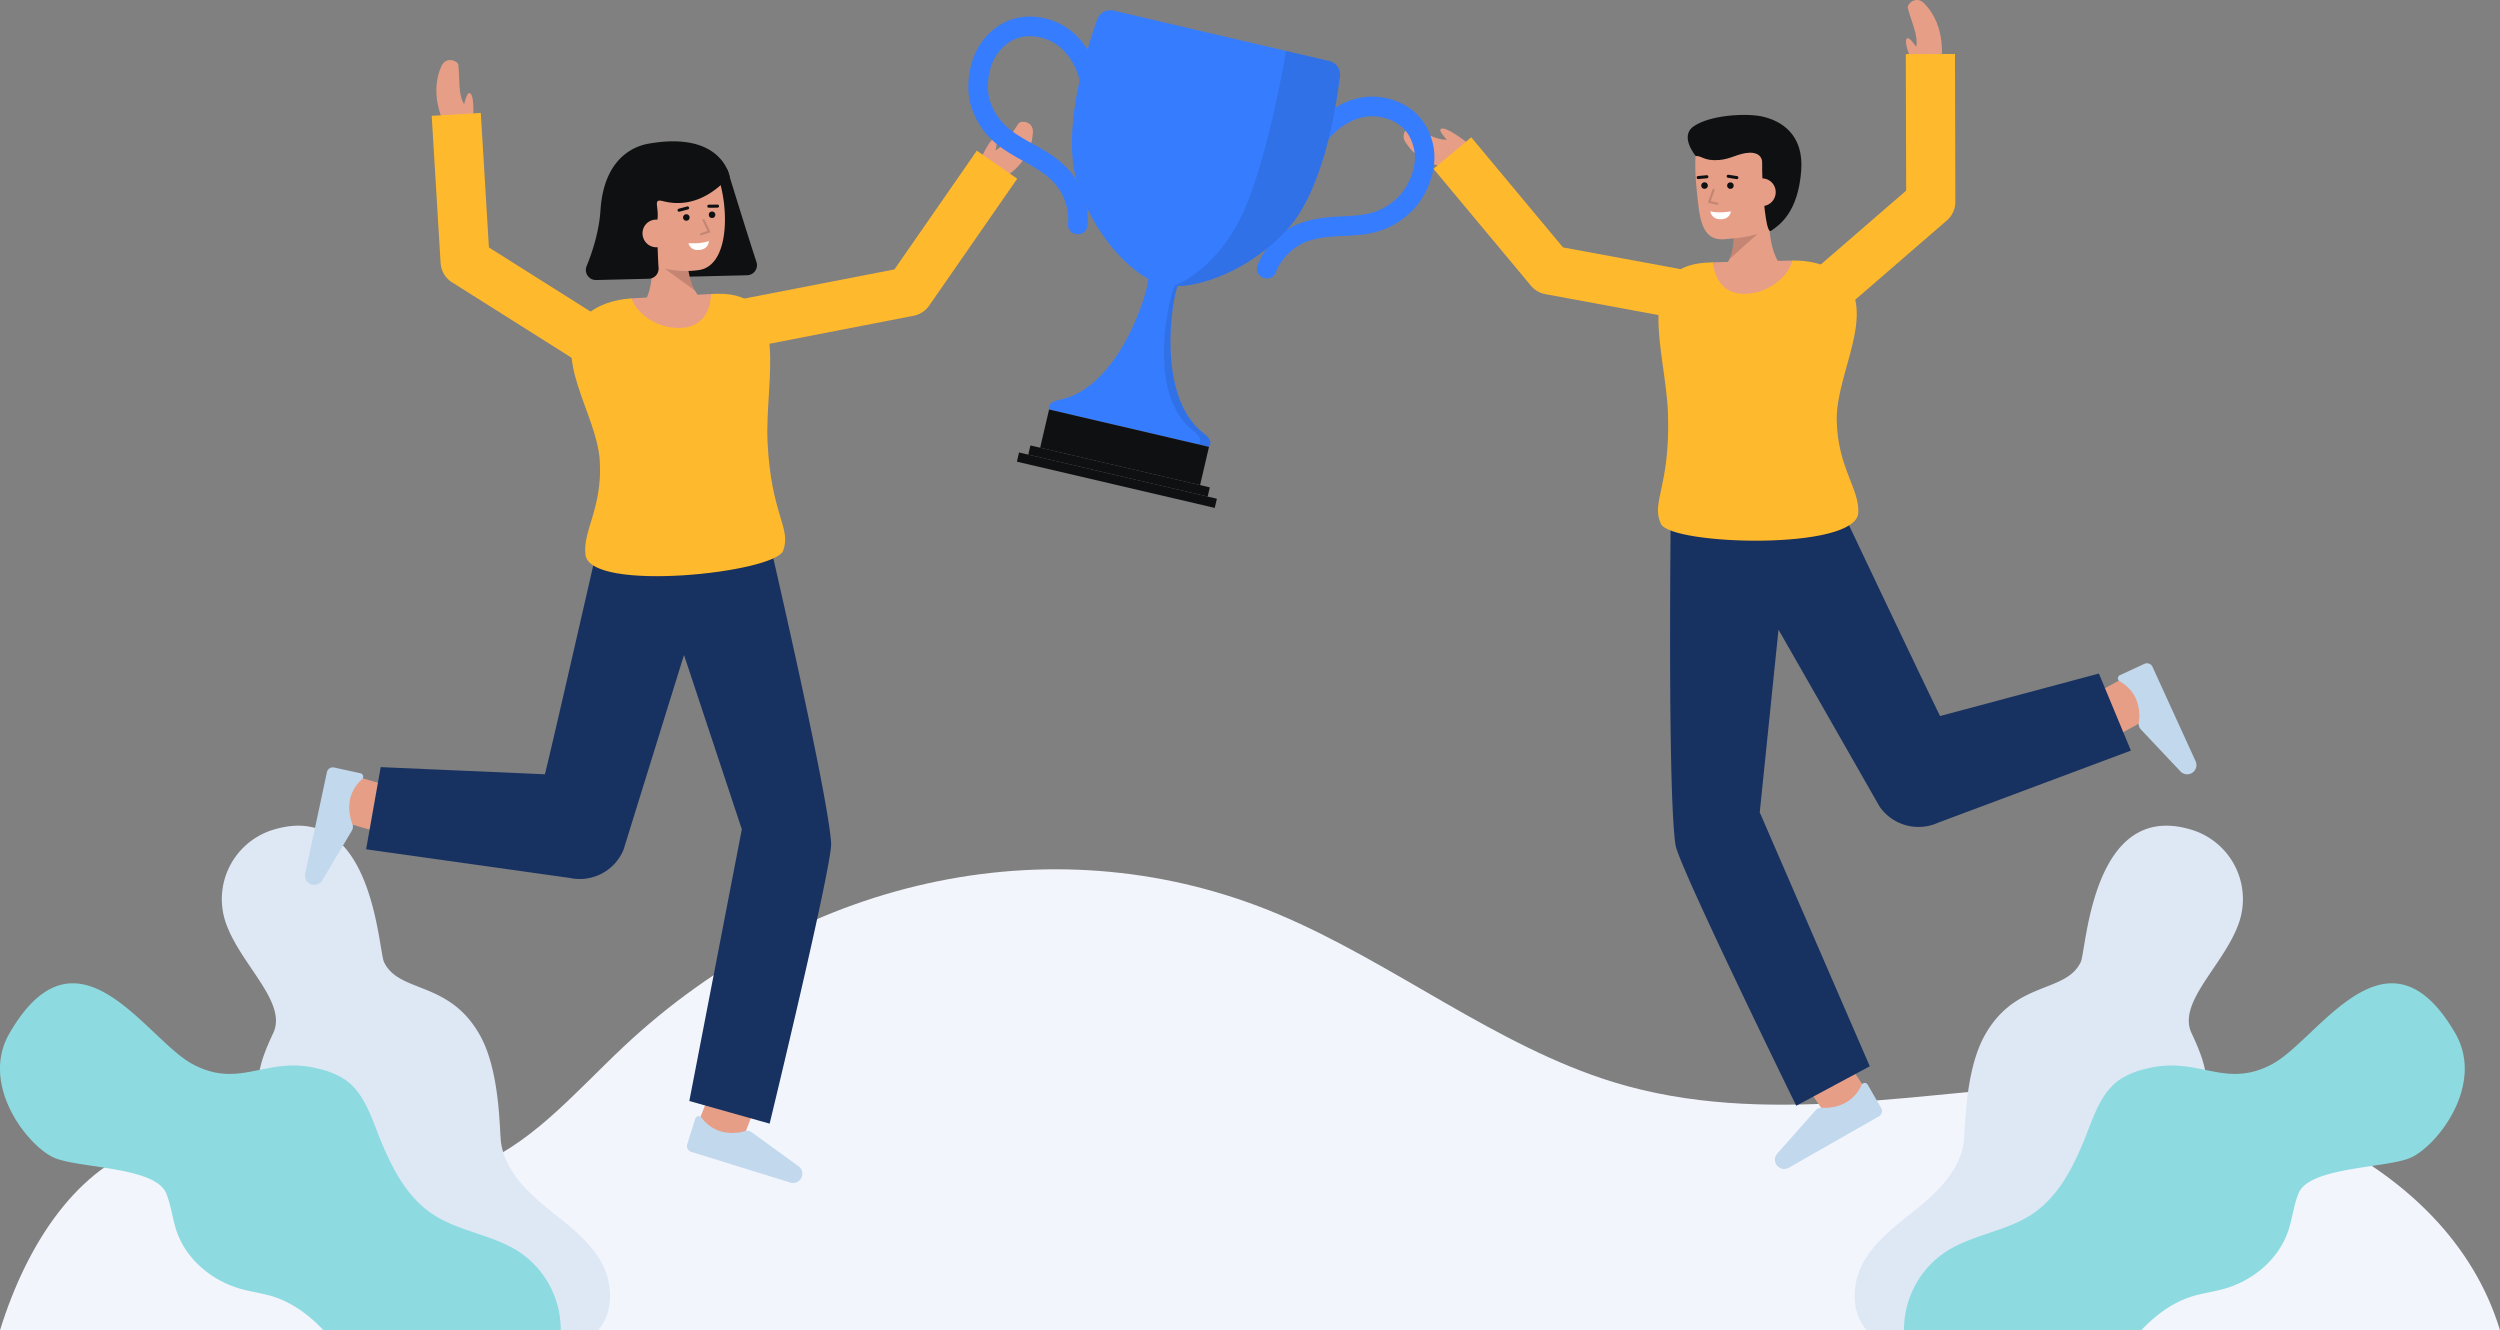 <svg id="Layer_1" data-name="Layer 1" xmlns="http://www.w3.org/2000/svg" viewBox="0 0 1108.59 589.862">
  <rect x="0" y="0" width="1108.59" height="589.862" fill="#808080" stroke="none"/>
  <g>
    <path d="M322.593,75.24s8.25,26.964,12.855,40.947a4.467,4.467,0,0,1-4.137,5.863l-26.592.658a4.472,4.472,0,0,1-4.57-4.147L297.421,80.81Z" fill="#0f1011"></path>
    <path d="M283.334,136.645s7.634-4.284,5.4-25.293l15.9-3.342s-1.344,18.916,6.879,24.715Z" fill="#e69e87"></path>
    <g opacity="0.15">
      <path d="M308.152,128.858l-13.51-9.835,10.418-.358A28.761,28.761,0,0,0,308.152,128.858Z"></path>
    </g>
    <path d="M279.482,103.407c1.258,6.359,4.887,12.325,10.571,14.252a40.485,40.485,0,0,0,19.414,2.154c17.45-1.851,13.044-41.525,4.558-49.049S281.294,68.711,278.638,81.7C277.265,88.415,278.285,97.357,279.482,103.407Z" fill="#e69e87"></path>
    <g>
      <circle cx="304.342" cy="96.441" r="1.449" fill="#0f1011"></circle>
      <circle cx="315.748" cy="95.232" r="1.449" fill="#0f1011"></circle>
      <path d="M314.328,92.129a.681.681,0,0,1-.007-1.362l3.839-.043h.008a.681.681,0,0,1,.008,1.362l-3.84.043Z" fill="#0f1011"></path>
      <path d="M301.137,93.892a.681.681,0,0,1-.175-1.339l3.762-1a.681.681,0,0,1,.35,1.317l-3.762,1A.663.663,0,0,1,301.137,93.892Z" fill="#0f1011"></path>
      <path d="M305.284,107.834s5.361.436,9.079-.962c0,0,.054,3.521-4.169,3.97S305.284,107.834,305.284,107.834Z" fill="#fff"></path>
    </g>
    <g opacity="0.15">
      <path d="M310.965,104.323a.5.5,0,0,1-.171-.974l2.924-.975-2.171-4.541a.5.5,0,0,1,.9-.43l2.659,5.562-4,1.333A.5.5,0,0,1,310.965,104.323Z"></path>
    </g>
    <path d="M323.585,78.473S320.513,57.83,287.46,63.736c-8.24,1.472-19.8,8.221-21.178,29.433-.628,9.731-3.748,18.968-6.158,24.825a4.471,4.471,0,0,0,4.237,6.183l23.323-.569a4.465,4.465,0,0,0,4.361-4.565c0-.066,0-.132-.009-.2-.267-3.966-.565-10.684-.593-20.962,1.067-5.893-2.265-9.947,2.457-8.715C311.436,93.73,322.286,78.84,323.585,78.473Z" fill="#0f1011"></path>
    <path d="M297.177,102.86a6.143,6.143,0,0,1-12.218,1.3,6.04,6.04,0,0,1,5.257-6.734c.068-.009.136-.016.2-.022C294.794,97.149,296.818,99.486,297.177,102.86Z" fill="#e69e87"></path>
  </g>
  <path d="M1108.59,589.862H0c12.147-39.134,34.58-72.332,66.2-82.181,46.259-14.388,95.214,25.171,141.37,10.3,26.223-8.442,46.868-33.045,68.561-53.475,81.841-77.085,194-99.868,290.837-59.067,50.621,21.317,96.749,58.594,148.605,74.449,67.054,20.5,137.178,3.5,206.132.7C988.866,477.852,1085.09,512.422,1108.59,589.862Z" fill="#f3f5fd"></path>
  <g>
    <path d="M993.019,408.633c-6.213,18.823-27.657,35.549-21.25,49.391,2.437,5.262,4.883,10.766,6.009,16.387a28.6,28.6,0,0,1,.359,10.2c-2.31,14.659-16.027,24.395-28.782,31.977-.787.466-1.583.941-2.379,1.417-12.085,7.242-24.744,15.58-28.627,28.948-2.155,7.426-1.2,15.367-2.1,23.045a48.2,48.2,0,0,1-7.018,19.862H827.778c-7.232-7.97-6.63-21.366-1.126-30.763,5.892-10.057,15.843-16.891,24.822-24.327,7.757-6.427,15.319-14.163,18.279-23.6a28.644,28.644,0,0,0,1.039-4.572c.718-5.106.33-31.19,9.183-47.247,13.688-24.793,35.889-18.687,42.674-32.675,2.6-5.359,4.844-71.2,48.091-59.041A32.161,32.161,0,0,1,993.019,408.633Z" fill="#dee8f5"></path>
    <path d="M1072.125,511.59a19.8,19.8,0,0,1-3.98,2.117c-11.668,4.378-44.12,3.892-48.868,15.415-2.232,5.417-2.766,11.4-4.678,16.94-4.34,12.571-15.794,22-28.609,25.54-4.611,1.272-9.387,1.864-13.949,3.281-8.814,2.747-16.114,8.271-22.531,14.979H844.31a41.43,41.43,0,0,1,18.988-35.1C875,547.382,889.77,546,901.254,538.3c7.572-5.087,13.018-12.436,17.338-20.561a150.093,150.093,0,0,0,7.27-16.4c3.214-8.339,6.572-17.289,13.872-22.453a35.617,35.617,0,0,1,11.718-4.912c10.542-2.757,18.648-1.136,26.326.437,9.319,1.9,18.017,3.718,29.695-2.485,20.716-11.009,51-65.9,81.271-13.746C1100.879,479.1,1084.133,503.553,1072.125,511.59Z" fill="#8ddbe0"></path>
  </g>
  <g>
    <path d="M99.938,408.633c6.213,18.823,27.657,35.549,21.25,49.391-2.437,5.262-4.883,10.766-6.009,16.387a28.579,28.579,0,0,0-.359,10.2c2.31,14.659,16.027,24.395,28.782,31.977.787.466,1.582.941,2.379,1.417,12.085,7.242,24.744,15.58,28.627,28.948,2.155,7.426,1.2,15.367,2.1,23.045a48.185,48.185,0,0,0,7.018,19.862h81.456c7.232-7.97,6.63-21.366,1.126-30.763-5.893-10.057-15.843-16.891-24.822-24.327-7.757-6.427-15.319-14.163-18.279-23.6a28.644,28.644,0,0,1-1.039-4.572c-.719-5.106-.33-31.19-9.183-47.247-13.688-24.793-35.889-18.687-42.674-32.675-2.6-5.359-4.845-71.2-48.091-59.041A32.161,32.161,0,0,0,99.938,408.633Z" fill="#dee8f5"></path>
    <path d="M20.832,511.59a19.8,19.8,0,0,0,3.98,2.117c11.668,4.378,44.12,3.892,48.867,15.415,2.233,5.417,2.767,11.4,4.679,16.94,4.34,12.571,15.794,22,28.608,25.54,4.611,1.272,9.387,1.864,13.95,3.281,8.814,2.747,16.114,8.271,22.531,14.979h105.2a41.432,41.432,0,0,0-18.988-35.1c-11.7-7.377-26.472-8.756-37.956-16.463-7.572-5.087-13.018-12.436-17.338-20.561a150.093,150.093,0,0,1-7.27-16.4c-3.214-8.339-6.572-17.289-13.873-22.453a35.6,35.6,0,0,0-11.717-4.912c-10.542-2.757-18.648-1.136-26.326.437-9.319,1.9-18.017,3.718-29.7-2.485-20.715-11.009-51-65.9-81.27-13.746C-7.922,479.1,8.824,503.553,20.832,511.59Z" fill="#8ddbe0"></path>
  </g>
  <g>
    <path d="M169.179,369.25c-.621-.107-2.508-.437-20.47-5.813l6.023-20.118c7.615,2.28,16.773,4.95,18.291,5.289-.1-.021-.177-.035-.24-.046Z" fill="#e69e87"></path>
    <path d="M135.351,387.408a4.108,4.108,0,0,0,3.458,4.925h0a4.107,4.107,0,0,0,4.014-1.847l13.2-22.14a3.46,3.46,0,0,0,.3-2.874,19.109,19.109,0,0,1-.882-11.929,17.035,17.035,0,0,1,5.025-7.933,1.546,1.546,0,0,0-.635-2.725l-11.678-2.544a2.678,2.678,0,0,0-3.189,2.058Z" fill="#c1d8ed"></path>
    <path d="M327.794,508.937l-19.5-7.8c2.952-7.38,6.433-16.263,6.907-17.744-.03.093-.051.173-.067.235l20.282,5.443C335.256,489.68,334.759,491.53,327.794,508.937Z" fill="#e69e87"></path>
    <path d="M350.47,524.392a4.107,4.107,0,0,0,5.215-3h0a4.108,4.108,0,0,0-1.479-4.164l-20.867-15.134a3.462,3.462,0,0,0-2.836-.555,19.11,19.11,0,0,1-11.96-.191,17.034,17.034,0,0,1-7.45-5.717,1.546,1.546,0,0,0-2.771.389l-3.581,11.4a2.677,2.677,0,0,0,1.763,3.36Z" fill="#c1d8ed"></path>
    <path d="M368.557,373.766c-1.649-22.731-25.537-125.705-28.073-136.811l-75.518,5.48S242.553,340.6,241.608,343.343l-72.8-3.171L162.348,376.6l90.266,12.708a21.034,21.034,0,0,0,23.888-12.52s26.285-84.766,26.82-86.33l25.633,77.285L305.67,488.234l35.616,10.026S369.224,382.958,368.557,373.766Z" fill="#173161"></path>
  </g>
  <g>
    <path d="M434.121,72.178l8.938,7.77s14.054-6.1,14.979-21.208c.306-5.008-5.35-5.444-6.338-4.016-3.265,4.718-5.942,9.659-10.3,11.974.556-2.177,1.14-5.2.177-5.464C439.049,60.526,434.121,72.178,434.121,72.178Z" fill="#e69e87"></path>
    <path d="M332.017,154.215l-4.157-21.4,68.768-13.358,36.529-52.639,17.914,12.431-39.056,56.28a10.9,10.9,0,0,1-6.878,4.487Z" fill="#ffb92c"></path>
    <path d="M209.685,54.433l-11.536,2.679S189.5,43.1,195.763,29.318c2.074-4.568,7.276-2.3,7.48-.579.675,5.7-.189,13.357,2.574,17.441.528-2.183,1.426-5.124,2.4-4.911C210.788,41.83,209.685,54.433,209.685,54.433Z" fill="#e69e87"></path>
    <path d="M347.292,244.172c-3.62,9.85-85.57,18.72-87.67,1.87-1.33-10.72,7.59-20.67,6.35-41.64s-22.13-46.62-7.34-63.27c4.29-4.83,11.99-8.25,21.6-8.83,1.04,5.56,35.06,3.58,34.99-1.93,1.3-.06,2.31-.1,2.94-.11,33.2-.54,20.88,38.02,22.2,65.72C341.9,228.422,351.012,234,347.292,244.172Z" fill="#ffb92c"></path>
    <path d="M315.222,130.372c.07,5.51-2.46,13.75-11.62,14.9-12.24,1.54-22.33-7.41-23.37-12.97h.03C292.342,131.592,308.162,130.682,315.222,130.372Z" fill="#e69e87"></path>
    <path d="M258.58,161.868l-58.138-36.683a10.9,10.9,0,0,1-5.065-8.563l-3.942-65.245L213.2,50.062l3.605,59.665,53.411,33.7Z" fill="#ffb92c"></path>
  </g>
  <path d="M650.624,63.279l-4.109,11.107s-15.256,1.4-23.323-11.41c-2.673-4.246,2.079-7.344,3.631-6.566,5.13,2.571,9.851,5.62,14.781,5.559-1.533-1.642-3.494-4.01-2.779-4.708C640.706,55.425,650.624,63.279,650.624,63.279Z" fill="#e69e87"></path>
  <path d="M743.982,141.3l-58.718-10.866a10.9,10.9,0,0,1-6.389-3.739L635.648,74.845,652.4,60.882,693.1,109.708l54.848,10.149Z" fill="#ffb92c"></path>
  <path d="M936.651,327.139l-7.987-19.422c-.059.024-.135.055-.226.1,1.41-.66,9.774-5.247,16.714-9.119l10.23,18.34C939.007,326.17,937.233,326.9,936.651,327.139Z" fill="#e69e87"></path>
  <path d="M973.608,337.55a4.107,4.107,0,0,1-2.311,5.556h0a4.107,4.107,0,0,1-4.318-.935L949.3,323.41a3.463,3.463,0,0,1-.913-2.742,19.113,19.113,0,0,0-1.719-11.837,17.034,17.034,0,0,0-6.622-6.658,1.546,1.546,0,0,1,.031-2.8l10.852-5.009a2.677,2.677,0,0,1,3.558,1.319Z" fill="#c1d8ed"></path>
  <path d="M812,497.822c-10.565-15.488-11.449-17.185-11.74-17.744l18.622-9.7c-.029-.057-.067-.13-.117-.215.784,1.344,6.1,9.264,10.583,15.83Z" fill="#e69e87"></path>
  <path d="M793.206,517.815a4.109,4.109,0,0,1-5.742-1.8h0a4.108,4.108,0,0,1,.544-4.385l17.1-19.289a3.466,3.466,0,0,1,2.649-1.156,19.109,19.109,0,0,0,11.636-2.773,17.03,17.03,0,0,0,6.037-7.192,1.547,1.547,0,0,1,2.79-.22l5.962,10.359a2.678,2.678,0,0,1-1,3.662Z" fill="#c1d8ed"></path>
  <path d="M742.971,374.665c-3.3-22.549-2.253-128.253-2.178-139.644l74.915-10.982s43.113,91,44.629,93.469l70.387-18.839,14.19,34.17-85.382,31.929a21.034,21.034,0,0,1-26.03-7.058s-43.995-77.075-44.855-78.487l-8.313,81,48.792,112.6-32.605,17.491S744.308,383.784,742.971,374.665Z" fill="#173161"></path>
  <path d="M848.937,29.837l11.744-1.526s3.2-16.15-7.488-26.872c-3.542-3.554-7.622.387-7.211,2.074,1.361,5.574,4.851,12.447,3.691,17.239-1.258-1.861-3.129-4.3-3.969-3.76C843.494,18.416,848.937,29.837,848.937,29.837Z" fill="#e69e87"></path>
  <path d="M824.042,227.332c-.79,16.96-83.18,14.49-87.55,4.95-4.5-9.85,4.15-16.13,3.16-48.58-.84-27.72-16.11-65.21,17.03-67.25.63-.04,1.64-.08,2.94-.13.36,5.5,34.42,4.84,35.03-.78,9.62-.17,17.57,2.63,22.22,7.11,16.04,15.46-2.79,42.65-2.4,63.65S824.532,216.542,824.042,227.332Z" fill="#ffb92c"></path>
  <path d="M794.652,115.542c-.61,5.62-9.98,15.33-22.29,14.74-9.24-.44-12.38-8.46-12.74-13.96,7.06-.24,22.9-.55,35-.78Z" fill="#e69e87"></path>
  <path d="M818.014,136.94l-14.268-16.487,41.511-35.925-.15-60.545,21.805-.053.162,65.543a10.909,10.909,0,0,1-3.768,8.271Z" fill="#ffb92c"></path>
  <g>
    <path d="M533.933,192.332c-21.855-16.666-13.825-61.463-11.7-65.4.787-1.457.137-2.034-.992-2.184-1.434-.516-4.492.23-5.494.5-.779-.686-3.19-2.71-4.7-2.883-1.079-.366-1.917-.137-1.858,1.517.161,4.472-12.493,48.189-39.471,53.444-5.668,1.1-4.542,4.259-4.542,4.259l70.945,16.579S538.526,195.834,533.933,192.332Z" fill="#367CFF"></path>
    <g opacity="0.09">
      <path d="M536.117,198.165l-4.552-1.064s2.41-2.331-2.183-5.832c-21.856-16.666-10.574-60.7-8.447-64.641.617-1.145.346-1.747-.35-2.026a3.056,3.056,0,0,1,.655.146c1.131.151,1.781.729,1,2.184-2.127,3.937-10.157,48.735,11.7,65.4C538.527,195.834,536.117,198.165,536.117,198.165Z"></path>
    </g>
    <path d="M626.049,93.6c-9.695,9.4-19.02,10.475-29.258,10.956-10.065.473-18.757.88-25.946,8.359a23.948,23.948,0,0,0-4.326,6.008v.007a16.984,16.984,0,0,0-.709,1.628,4.792,4.792,0,0,1-1.261,1.908,3.851,3.851,0,0,1-3.641.869,4.243,4.243,0,0,1-3.284-2.6,4.458,4.458,0,0,1,.042-3.164q.123-.327.258-.653a31.95,31.95,0,0,1,6.664-10.015c9.582-9.971,21.384-10.526,31.8-11.018,9.548-.446,16.286-1.4,23.623-8.514,3.65-3.543,8.738-12.445,7.1-20.847-1.273-6.539-4.81-11.024-10.507-13.336-15.554-6.309-26.815,7.649-27.287,8.245a4.34,4.34,0,0,1-6.84-5.343,39.351,39.351,0,0,1,10.308-8.749c8.691-5.1,18.058-5.858,27.081-2.2,8.35,3.385,13.949,10.388,15.766,19.721C637.7,75.5,632.286,87.551,626.049,93.6Z" fill="#367CFF"></path>
    <path d="M430.912,48c4.526,12.72,13.058,17.971,22.023,22.94,8.812,4.885,16.424,9.1,19.554,18.991a23.98,23.98,0,0,1,1.215,7.3l0,.007a17.243,17.243,0,0,1-.086,1.774,4.8,4.8,0,0,0,.285,2.269,3.847,3.847,0,0,0,2.879,2.392,4.242,4.242,0,0,0,4.1-.878,4.465,4.465,0,0,0,1.365-2.855q.033-.348.057-.7a31.952,31.952,0,0,0-1.535-11.931c-4.171-13.185-14.5-18.913-23.621-23.968-8.361-4.632-14.628-8.627-18.053-18.253-1.7-4.794-1.667-14.877,3.521-21.685,4.039-5.3,9.2-7.75,15.328-7.3,16.74,1.237,20.649,18.74,20.808,19.483a4.34,4.34,0,0,0,8.5-1.758,39.348,39.348,0,0,0-5.364-12.411c-5.53-8.424-13.591-13.254-23.3-13.97-8.985-.666-17.108,3.131-22.873,10.692C429.136,26.76,428,39.812,430.912,48Z" fill="#367CFF"></path>
    <path d="M594.176,33.759a6.143,6.143,0,0,0-4.707-6.694L541.611,15.881,493.753,4.7a6.143,6.143,0,0,0-7.186,3.915c-4.72,13.25-16,49.1-9,71.972,8.714,28.486,28.739,42.625,33.5,43.738L516,125.475l4.933,1.153c4.765,1.113,28.981-2.687,49.417-24.361C586.758,84.866,592.535,47.728,594.176,33.759Z" fill="#367CFF"></path>
    <g opacity="0.09">
      <path d="M594.176,33.759a6.143,6.143,0,0,0-4.707-6.694l-15.44-3.609-3.733-.872S561.861,73.4,549.9,97.049s-29.134,29.539-28.963,29.579c4.765,1.113,28.981-2.687,49.417-24.361C586.758,84.866,592.535,47.728,594.176,33.759Z"></path>
    </g>
    <rect x="489.979" y="161.939" width="17.403" height="72.824" transform="translate(192.056 638.813) rotate(-76.847)" fill="#0f1011"></rect>
    <rect x="494.132" y="168.013" width="4.185" height="81.698" transform="translate(179.923 644.54) rotate(-76.847)" fill="#0f1011"></rect>
    <rect x="493.179" y="167.89" width="4.185" height="90.095" transform="translate(175.219 646.761) rotate(-76.847)" fill="#0f1011"></rect>
  </g>
  <g>
    <path d="M792.373,120.122s-8.034-3.471-7.99-24.6l-16.162-1.681s3.293,18.676-4.286,25.3Z" fill="#e69e87"></path>
    <g opacity="0.15">
      <path d="M766.884,114.942l12.421-11.178-10.4.723A28.77,28.77,0,0,1,766.884,114.942Z"></path>
    </g>
    <path d="M792.769,86.663c-.594,6.456-3.587,12.764-9.04,15.27-6.473,2.975-11.4,3.535-19.088,4.149-10.492.838-11.019-10.131-12.195-21.134-1.18-11.047-1.249-22.992,2.59-27.181,7.661-8.361,32.343-5.426,36.327,7.217C793.424,71.522,793.334,80.518,792.769,86.663Z" fill="#e69e87"></path>
    <path d="M784.1,101.3c.416,1.033.684,1.476,1.592.833,3.567-2.524,11.606-8.038,13.028-26.4,1.274-16.456-9.286-22.358-17.472-24.11-7.056-1.511-23.172-.65-30.357,4.5-6.191,4.441,1.042,13.04,1.042,13.04,2.885-.1,3.662,2.327,10.444,1.785,5.243-.419,8.466-3.034,13.391-3.22,4.509-.17,5.651,2.5,5.632,4.26C781.28,82.712,782.627,97.646,784.1,101.3Z" fill="#0f1011"></path>
    <g>
      <circle cx="767.322" cy="82.306" r="1.449" fill="#0f1011"></circle>
      <circle cx="755.852" cy="82.282" r="1.449" fill="#0f1011"></circle>
      <path d="M753.049,79.406a.68.68,0,0,1-.062-1.358l3.822-.354a.68.68,0,1,1,.126,1.355l-3.822.354Z" fill="#0f1011"></path>
      <path d="M770.177,79.441a.635.635,0,0,1-.107-.008l-3.845-.606a.681.681,0,0,1,.212-1.345l3.845.606a.681.681,0,0,1-.105,1.353Z" fill="#0f1011"></path>
    </g>
    <path d="M775.118,85.24a6.143,6.143,0,0,0,12.286.025,6.041,6.041,0,0,0-6.13-6.155C776.9,79.316,775.125,81.847,775.118,85.24Z" fill="#e69e87"></path>
    <g opacity="0.15">
      <path d="M761.551,90.83a.5.5,0,0,0,.068-.987l-3.01-.667,1.69-4.74a.5.5,0,0,0-.942-.336l-1.88,5.273a.5.5,0,0,0,.363.656l3.562.79A.476.476,0,0,0,761.551,90.83Z"></path>
    </g>
    <path d="M767.563,93.735s-5.287.988-9.128-.019c0,0,.31,3.509,4.557,3.518S767.563,93.735,767.563,93.735Z" fill="#fff"></path>
  </g>
</svg>
